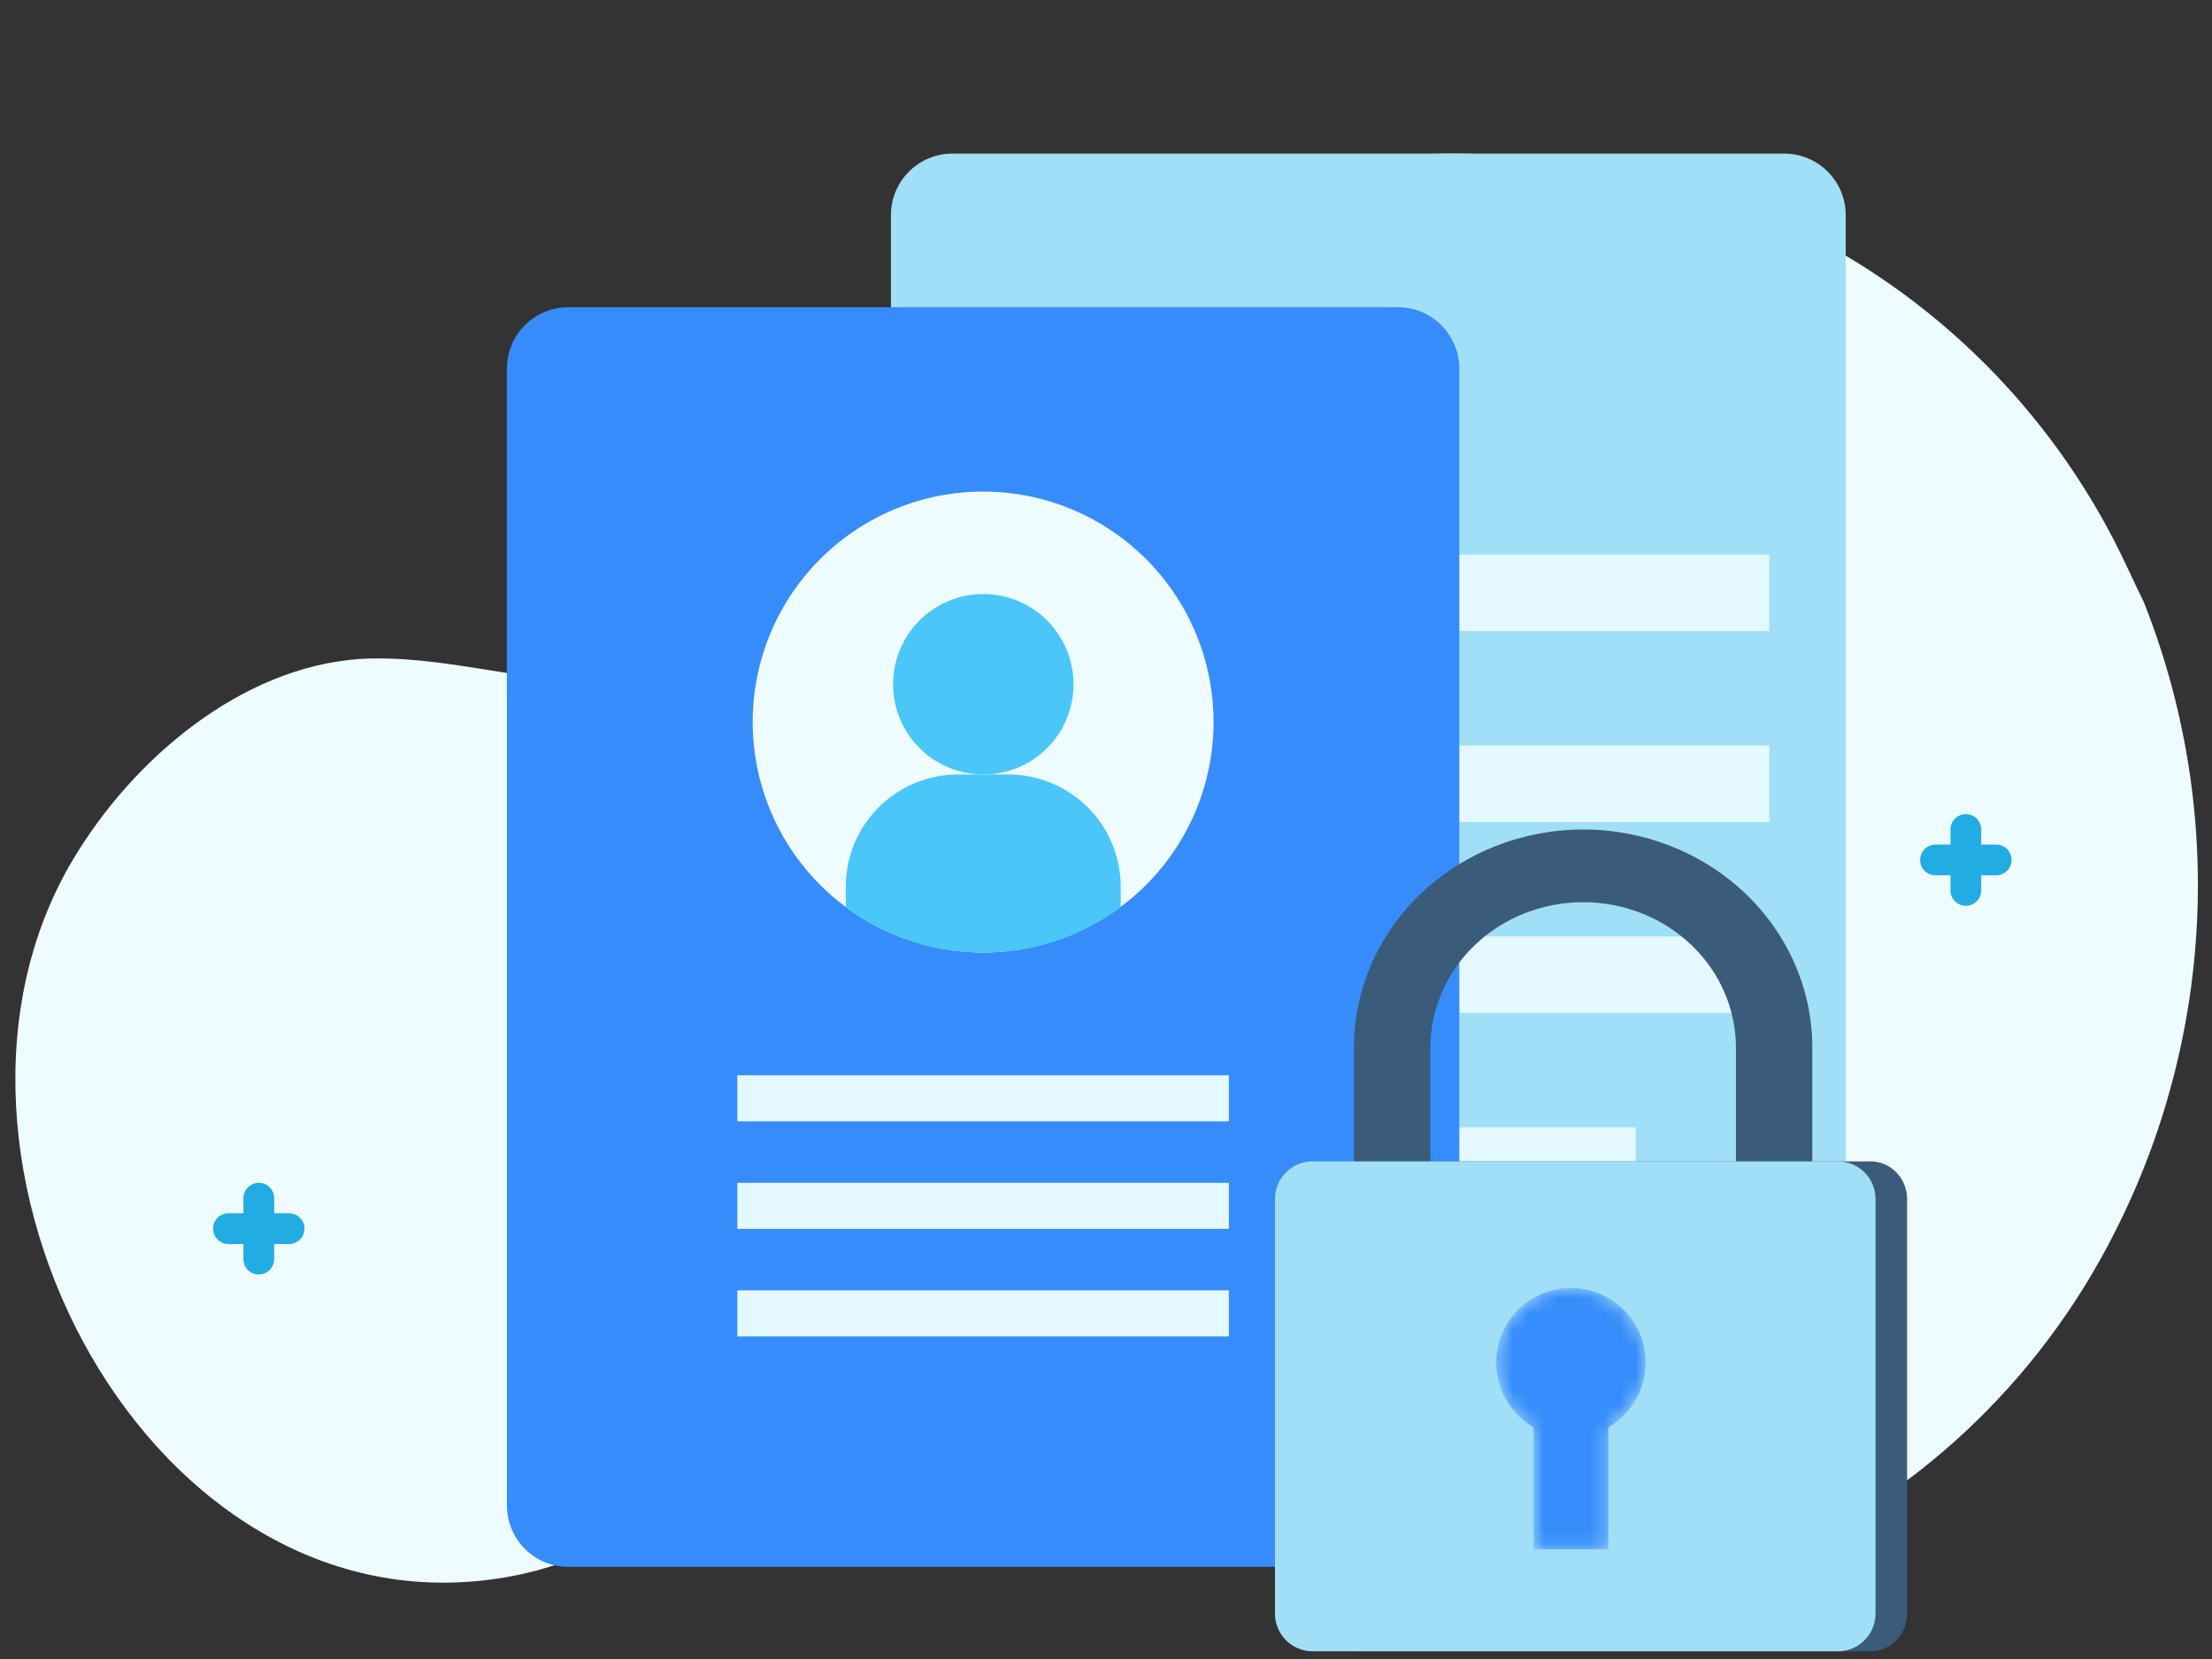 <svg width="144" height="108" viewBox="0 0 144 108" fill="none" xmlns="http://www.w3.org/2000/svg">
<rect x="0" y="0" width="144" height="108" fill="#333333" stroke="none"/>
<path d="M139.561 39.195C142.169 45.761 143.352 52.816 143.03 59.884C142.709 66.953 140.89 73.868 137.698 80.165C132.734 90.048 124.421 97.797 114.277 101.998C106.284 105.472 97.304 105.842 89.058 103.037C78.938 99.171 72.063 91.341 60.465 91.926C50.377 92.446 43.084 100.698 33.447 102.582C9.769 107.196 -6.808 75.194 4.789 55.895C8.677 49.397 15.68 43.451 23.391 42.899C29.013 42.574 34.442 44.621 40.097 44.393C44.208 44.338 48.26 43.396 51.983 41.631C55.706 39.867 59.014 37.319 61.686 34.159C65.669 29.448 66.569 23.015 70.97 18.596C79.902 9.597 93.459 8.85 105.25 11.026C112.107 12.308 118.586 15.15 124.196 19.338C129.807 23.526 134.402 28.95 137.633 35.199C138.308 36.498 138.886 37.83 139.561 39.195Z" fill="#EEFBFF"/>
<path d="M116.155 10C118.364 10 120.155 11.791 120.155 14V88.045C120.155 90.254 118.364 92.045 116.155 92.045H62C59.791 92.045 58 90.254 58 88.045V14C58 11.791 59.791 10 62 10H116.155Z" fill="#A1DFF6"/>
<path d="M62.973 22.431H82.862V28.647H62.973V22.431Z" fill="#E4F8FF"/>
<path d="M115.183 41.077H62.973V36.105H115.183V41.077Z" fill="#E4F8FF"/>
<path d="M115.183 53.509H62.973V48.537H115.183V53.509Z" fill="#E4F8FF"/>
<path d="M115.183 65.94H62.973V60.967H115.183V65.94Z" fill="#E4F8FF"/>
<path d="M106.481 78.371H62.973V73.398H106.481V78.371Z" fill="#E4F8FF"/>
<path d="M91.01 20C93.214 20 95 21.79 95 23.998V98.002C95 100.21 93.214 102 91.01 102H36.99C34.786 102 33 100.21 33 98.002V23.998C33 21.79 34.786 20 36.99 20H91.01Z" fill="#368CFB"/>
<path d="M63.489 61.995C63.657 62.009 63.825 62.009 64.001 62.009C64.176 62.009 64.345 62.009 64.513 61.995C68.445 61.86 72.167 60.186 74.877 57.334C77.587 54.481 79.067 50.679 79 46.745C78.933 42.812 77.323 39.062 74.517 36.304C71.712 33.545 67.935 32 64.001 32C60.066 32 56.29 33.545 53.484 36.304C50.678 39.062 49.069 42.812 49.001 46.745C48.934 50.679 50.415 54.481 53.124 57.334C55.834 60.186 59.556 61.86 63.488 61.995H63.489Z" fill="#EEFBFF"/>
<path d="M72.956 59.046V57.722C72.955 56.762 72.766 55.812 72.398 54.926C72.03 54.039 71.491 53.234 70.812 52.556C70.133 51.878 69.328 51.34 68.441 50.973C67.554 50.607 66.604 50.418 65.644 50.419H62.365C60.428 50.419 58.57 51.189 57.2 52.559C55.83 53.928 55.06 55.786 55.06 57.724V59.048C57.501 60.874 60.445 61.904 63.492 61.998H64.518C67.567 61.904 70.513 60.874 72.956 59.046Z" fill="#4AC6F8"/>
<path d="M69.885 44.565C69.889 43.402 69.548 42.265 68.905 41.296C68.262 40.328 67.346 39.572 66.273 39.124C65.2 38.676 64.019 38.557 62.878 38.781C61.737 39.006 60.689 39.563 59.865 40.384C59.042 41.205 58.48 42.251 58.252 43.391C58.024 44.531 58.139 45.713 58.583 46.787C59.027 47.862 59.78 48.78 60.746 49.427C61.712 50.073 62.849 50.418 64.011 50.418C65.566 50.42 67.058 49.805 68.16 48.708C69.261 47.61 69.882 46.12 69.885 44.565Z" fill="#4AC6F8"/>
<path d="M80 73H48V70H80V73Z" fill="#E4F8FF"/>
<path d="M80 80H48V77H80V80Z" fill="#E4F8FF"/>
<path d="M80 87H48V84H80V87Z" fill="#E4F8FF"/>
<path fill-rule="evenodd" clip-rule="evenodd" d="M16.847 77.001C17.399 77.001 17.847 77.449 17.847 78.001V81.967C17.847 82.519 17.399 82.967 16.847 82.967C16.294 82.967 15.847 82.519 15.847 81.967V78.001C15.847 77.449 16.294 77.001 16.847 77.001Z" fill="#21ACE3"/>
<path fill-rule="evenodd" clip-rule="evenodd" d="M13.871 79.984C13.871 79.432 14.319 78.984 14.871 78.984H18.821C19.374 78.984 19.821 79.432 19.821 79.984C19.821 80.537 19.374 80.984 18.821 80.984H14.871C14.319 80.984 13.871 80.537 13.871 79.984Z" fill="#21ACE3"/>
<path fill-rule="evenodd" clip-rule="evenodd" d="M127.976 53C128.528 53 128.976 53.448 128.976 54V57.966C128.976 58.518 128.528 58.966 127.976 58.966C127.423 58.966 126.976 58.518 126.976 57.966V54C126.976 53.448 127.423 53 127.976 53Z" fill="#21ACE3"/>
<path fill-rule="evenodd" clip-rule="evenodd" d="M125 55.983C125 55.431 125.448 54.983 126 54.983H129.95C130.503 54.983 130.95 55.431 130.95 55.983C130.95 56.535 130.503 56.983 129.95 56.983H126C125.448 56.983 125 56.535 125 55.983Z" fill="#21ACE3"/>
<path d="M121.771 75.605H88.462C87.148 75.605 86.083 76.703 86.083 78.058V105.045C86.083 106.4 87.148 107.498 88.462 107.498H121.771C123.085 107.498 124.15 106.4 124.15 105.045V78.058C124.15 76.703 123.085 75.605 121.771 75.605Z" fill="#3B5B7B"/>
<path d="M117.981 77.663H113.008V68.198C113.008 65.688 111.96 63.28 110.095 61.505C108.23 59.73 105.7 58.733 103.063 58.733C100.425 58.733 97.895 59.73 96.03 61.505C94.165 63.28 93.117 65.688 93.117 68.198V77.663H88.144V68.198C88.144 64.432 89.716 60.821 92.514 58.158C95.312 55.496 99.106 54 103.063 54C107.019 54 110.814 55.496 113.611 58.158C116.409 60.821 117.981 64.432 117.981 68.198V77.663Z" fill="#3B5B7B"/>
<path d="M119.652 75.605H85.444C84.094 75.605 83 76.703 83 78.058V105.045C83 106.4 84.094 107.498 85.444 107.498H119.652C121.002 107.498 122.096 106.4 122.096 105.045V78.058C122.096 76.703 121.002 75.605 119.652 75.605Z" fill="#A1DFF6"/>
<mask id="mask0_15274_181859" style="mask-type:alpha" maskUnits="userSpaceOnUse" x="97" y="83" width="11" height="18">
<path d="M107.131 88.71C107.131 87.856 106.907 87.017 106.481 86.277C106.055 85.537 105.441 84.922 104.702 84.495C103.962 84.068 103.124 83.842 102.27 83.842C101.416 83.841 100.577 84.066 99.837 84.492C99.097 84.919 98.483 85.533 98.056 86.272C97.629 87.012 97.403 87.85 97.403 88.704C97.403 89.558 97.628 90.397 98.055 91.137C98.481 91.876 99.096 92.491 99.835 92.918V100.869H104.699V92.918C105.438 92.492 106.052 91.878 106.479 91.14C106.906 90.401 107.131 89.563 107.131 88.71Z" fill="#368CFB"/>
</mask>
<g mask="url(#mask0_15274_181859)">
<path d="M107.131 88.71C107.131 87.856 106.907 87.017 106.481 86.277C106.055 85.537 105.441 84.922 104.702 84.495C103.962 84.068 103.124 83.842 102.27 83.842C101.416 83.841 100.577 84.066 99.837 84.492C99.097 84.919 98.483 85.533 98.056 86.272C97.629 87.012 97.403 87.85 97.403 88.704C97.403 89.558 97.628 90.397 98.055 91.137C98.481 91.876 99.096 92.491 99.835 92.918V100.869H104.699V92.918C105.438 92.492 106.052 91.878 106.479 91.14C106.906 90.401 107.131 89.563 107.131 88.71Z" fill="#368CFB"/>
</g>
</svg>
